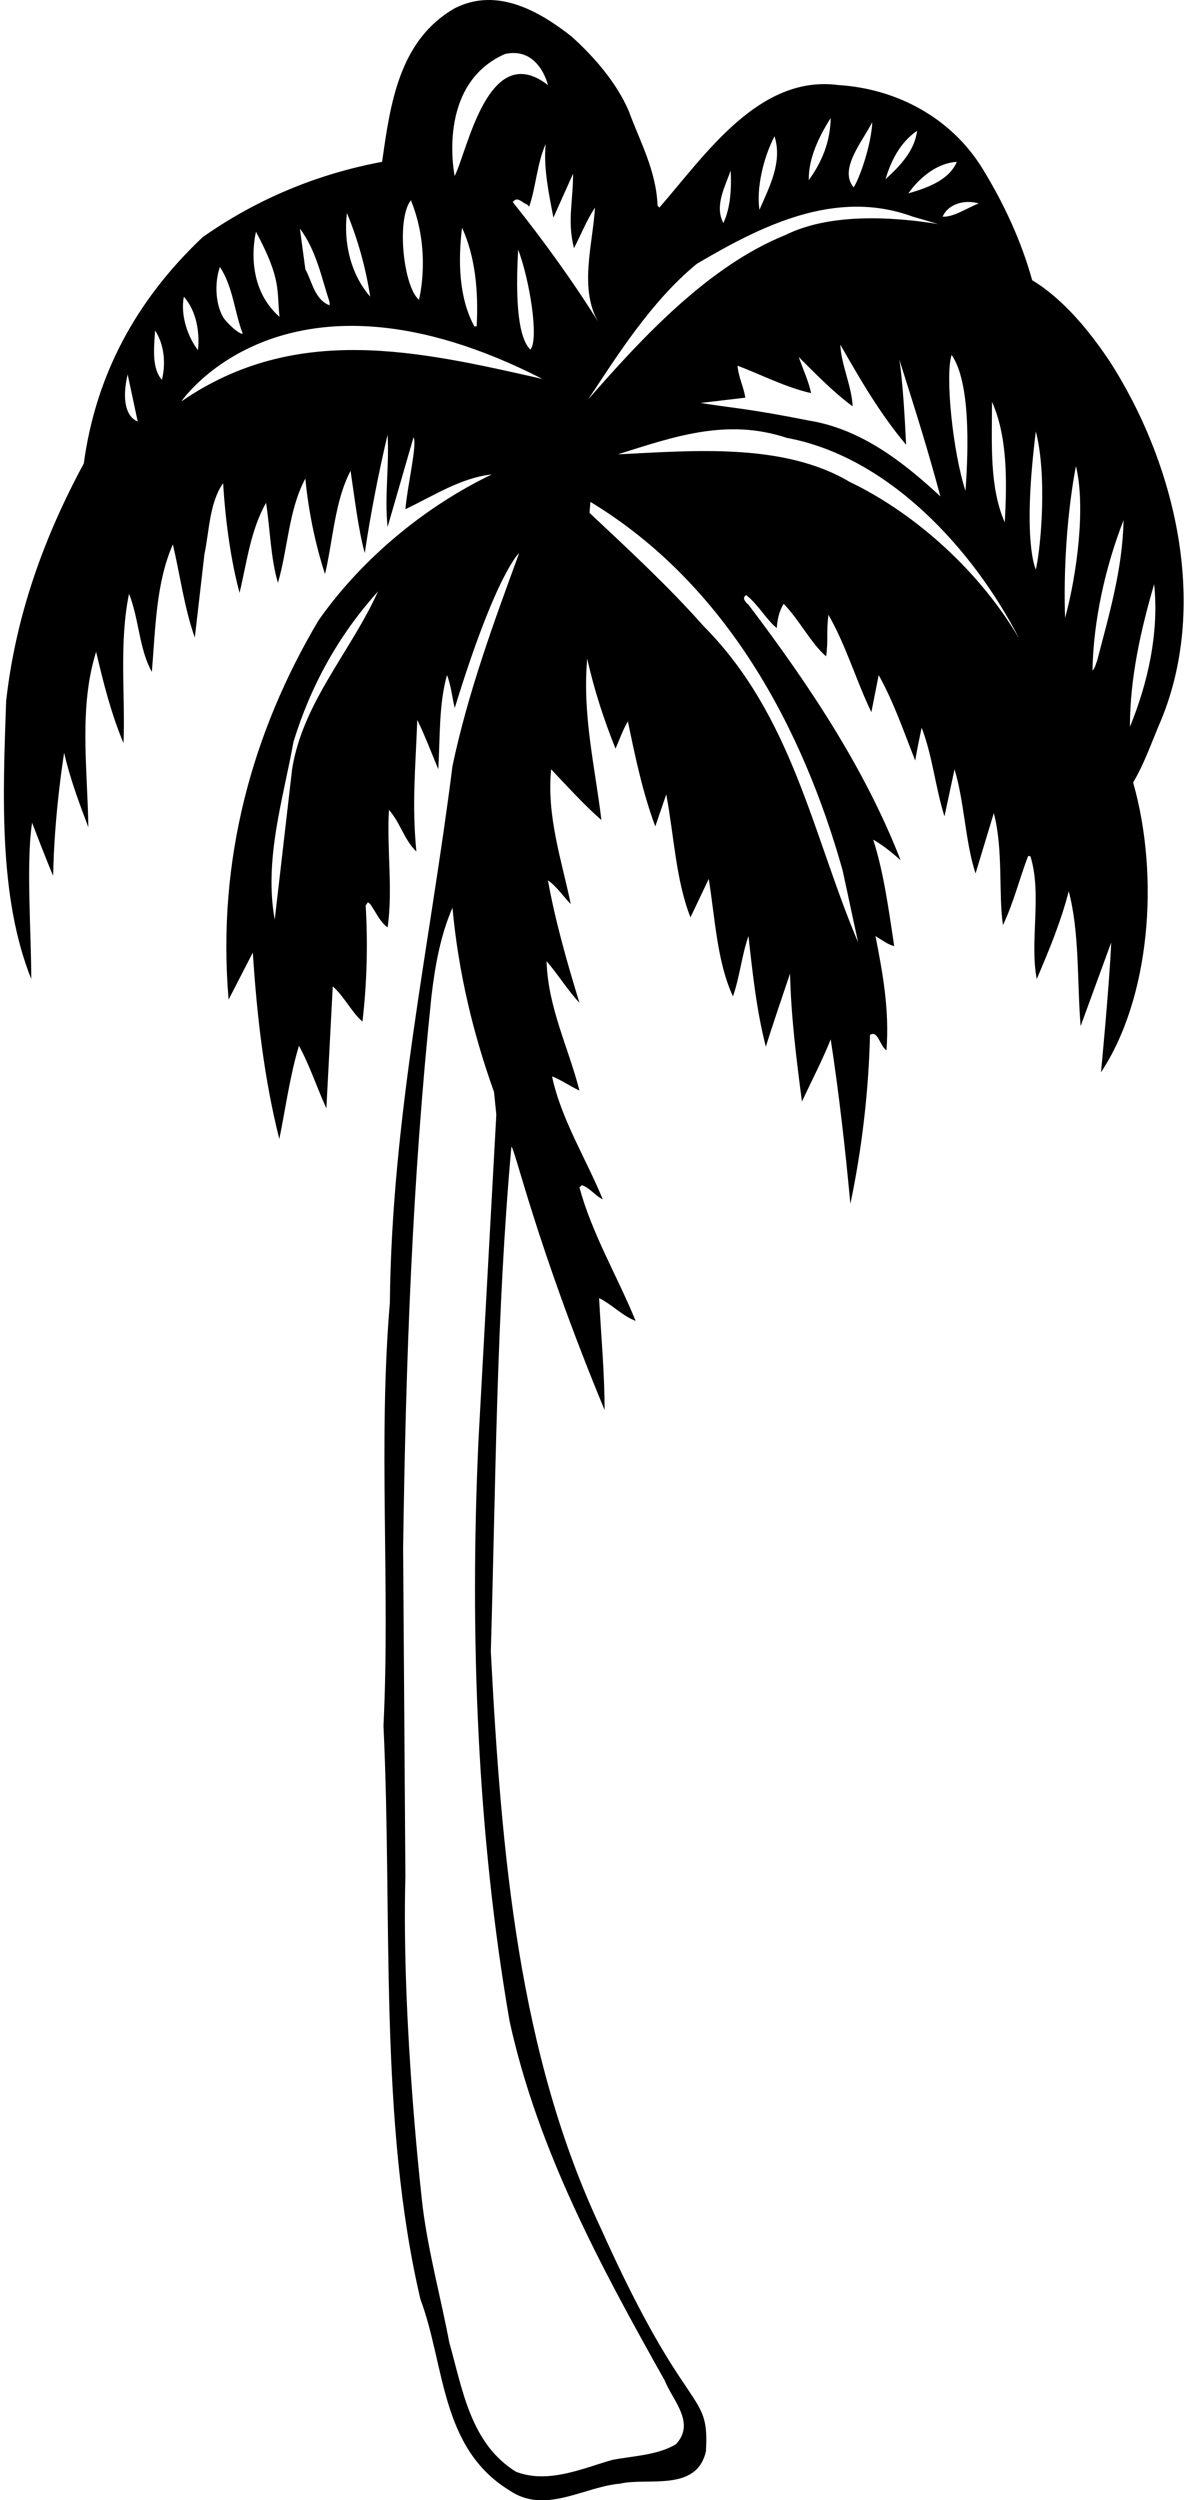 <?xml version="1.0" encoding="UTF-8"?>
<svg xmlns="http://www.w3.org/2000/svg" xmlns:xlink="http://www.w3.org/1999/xlink" width="304pt" height="640pt" viewBox="0 0 304 640" version="1.1">
<g id="surface1">
<path style=" stroke:none;fill-rule:nonzero;fill:rgb(0%,0%,0%);fill-opacity:1;" d="M 284.008 92.211 C 278.977 84.723 272.305 76.531 264.352 71.734 C 261.543 61.672 257.215 52.312 251.715 43.305 C 243.641 30.082 229.602 22.711 214.742 21.773 C 194.383 19.086 180.695 39.559 168.879 53.133 L 168.41 52.664 C 168.059 43.652 163.965 36.398 161.039 28.445 C 157.996 21.309 152.266 14.637 146.414 9.371 C 138.105 2.82 127.227 -3.379 116.461 2.117 C 102.188 10.309 99.965 26.57 97.859 41.43 C 81.48 44.473 65.801 50.906 51.879 60.734 C 34.562 77.117 24.5 96.305 21.457 118.652 C 11.281 137.488 4.023 157.496 1.57 179.492 C 0.75 203.359 -0.422 229.566 8.004 250.629 C 8.004 238.344 6.656 220.934 8.215 210.602 C 8.215 210.602 12.309 221.324 13.617 224.184 C 13.871 208.262 16.426 192.711 16.426 192.711 C 17.949 199.383 20.289 205.582 22.629 211.781 C 22.395 196.457 20.172 181.012 24.617 166.855 C 26.488 174.812 28.477 182.766 31.637 190.254 C 32.105 177.504 30.469 164.633 33.043 151.996 C 35.613 158.43 35.613 166.152 38.891 172.004 C 39.828 160.77 39.945 149.188 44.273 139.359 C 46.145 147.316 47.199 155.621 49.891 163.227 L 52.348 141.934 C 53.633 135.734 53.633 128.715 57.145 123.684 C 57.727 133.395 59.133 143.57 61.355 151.762 C 63.227 143.922 64.164 135.734 68.141 128.715 C 69.195 135.5 69.312 142.988 71.184 149.188 C 73.758 140.414 73.875 130.586 78.203 122.512 C 79.023 131.055 80.777 139.359 83.234 146.965 C 85.34 138.074 85.691 128.363 89.785 120.523 C 90.84 127.66 91.777 135.617 93.414 141.582 C 94.934 131.402 96.922 121.227 99.262 111.281 C 99.73 119.352 98.445 126.723 99.262 134.914 L 105.91 111.93 C 106.887 113.879 104.41 123.801 103.824 130.352 C 110.965 126.957 118.102 122.277 125.938 121.461 C 109.324 129.414 92.945 142.637 81.598 158.781 C 64.633 187.328 55.504 220.09 58.547 255.891 L 64.75 243.84 C 65.801 260.223 67.672 276.25 71.535 291.578 C 73.172 283.621 74.227 275.43 76.566 267.711 C 79.375 272.855 81.129 278.355 83.586 283.738 L 85.223 252.5 C 88.148 255.074 90.254 259.402 92.828 261.508 C 93.996 251.562 94.23 241.383 93.648 231.789 L 94.23 230.973 L 94.816 231.438 C 96.223 233.43 97.391 236.117 99.262 237.406 C 100.668 227.93 99.031 217.164 99.613 207.336 C 102.539 210.613 103.477 214.941 106.633 217.984 C 105.465 205.582 106.398 197.156 106.867 184.289 C 108.855 188.383 110.496 192.711 112.25 196.926 C 112.719 188.852 112.367 180.309 114.473 172.82 C 115.527 175.395 115.762 178.438 116.461 181.246 C 127.164 146.445 132.961 141.582 132.961 141.582 C 126.406 159.484 119.855 177.27 115.879 196.105 C 110.145 241.734 100.316 285.961 99.848 333.465 C 96.805 369.5 99.965 405.887 98.211 441.805 C 100.551 491.062 96.922 542.895 107.688 588.641 C 114.004 605.488 112.719 626.664 130.504 637.547 C 139.629 643.746 149.457 636.609 158.816 635.793 C 165.719 634.152 178.449 638.039 180.789 627.512 C 181.766 611.324 176.109 619.906 154.02 570.738 C 132.82 525.914 128.395 474.801 125.703 422.734 C 126.992 379.094 127.109 336.387 130.969 293.566 C 131.789 293.566 137.305 318.629 154.84 360.957 C 154.84 351.246 153.902 341.535 153.434 332.293 C 156.711 333.93 159.402 336.855 162.793 338.145 C 158.113 326.676 151.68 316.031 148.402 303.98 L 148.988 303.395 C 150.977 303.98 152.383 306.086 154.371 307.02 C 150.039 296.492 143.723 286.547 141.383 275.547 C 143.84 276.484 146.062 278.121 148.402 279.176 C 145.594 268.176 140.328 257.883 139.98 246.062 C 143.02 249.574 145.242 253.316 148.402 256.711 C 145.242 246.414 142.203 235.77 140.328 225.355 C 142.672 226.992 144.191 229.449 146.18 231.438 C 143.84 220.207 139.98 208.977 141.148 196.926 C 145.129 201.137 149.809 206.285 154.02 209.91 C 152.383 196.223 149.105 183 150.391 168.609 C 152.148 176.566 154.723 184.406 157.645 191.66 C 158.699 189.203 159.52 186.863 160.805 184.641 C 162.676 193.766 164.664 203.125 167.824 211.551 L 170.633 203.359 C 172.621 213.891 173.09 225.355 176.836 234.832 L 181.516 225.004 C 183.152 235.184 183.621 246.18 187.715 255.074 C 189.469 250.043 189.938 244.66 191.691 239.629 C 192.746 249.223 193.801 258.934 196.141 267.941 C 196.141 267.941 197.363 263.836 202.34 249.223 C 202.574 260.105 203.977 271.219 205.383 281.984 C 207.84 276.719 210.648 271.336 212.754 266.07 C 214.859 279.879 216.496 294.152 217.785 308.191 C 220.711 294.27 222.465 279.527 222.816 264.902 C 224.922 263.73 225.273 267.711 227.027 268.879 C 227.848 258.348 225.973 248.637 224.219 239.629 C 225.738 240.566 227.496 241.852 229.016 242.203 C 227.613 232.961 226.324 223.25 223.633 214.941 C 226.09 216.348 228.43 218.219 230.652 220.207 C 221.527 196.809 207.371 175.512 191.691 154.805 C 191.109 154.336 189.82 153.051 191.109 152.348 C 194.148 154.688 196.371 158.781 198.945 160.77 C 199.062 158.547 199.648 156.207 200.703 154.57 C 204.797 158.781 207.723 164.75 211.582 168.023 C 212.168 163.578 211.582 162.176 212.168 157.379 C 216.73 165.336 219.305 174.344 223.164 182.301 L 225.039 172.82 C 228.898 179.727 231.473 187.328 234.398 194.699 C 234.867 191.895 235.449 189.086 236.035 186.277 C 238.844 193.531 239.547 201.605 241.887 208.977 L 244.461 196.926 C 247.035 205.465 247.152 215.293 249.844 223.602 L 254.523 208.156 C 256.98 217.398 255.691 228.98 256.863 236.82 C 259.555 231.203 261.074 225.004 263.297 219.152 L 263.883 219.152 C 266.926 228.863 263.648 240.914 265.52 250.629 C 268.68 243.258 271.723 235.887 273.711 228.164 C 276.52 238.809 275.816 251.094 276.754 262.68 L 284.59 241.266 C 284.121 252.148 281.977 274.496 281.977 274.496 C 294.477 255.645 297.109 224.652 290.207 200.316 C 292.898 195.754 294.652 190.84 296.641 186.043 C 310.215 155.391 300.855 118.184 284.008 92.211 Z M 32.691 95.836 L 35.266 107.887 C 32.59 106.859 31.031 102.961 32.691 95.836 Z M 41.465 97.238 C 38.773 94.199 39.477 88.816 39.711 84.605 C 42.051 88.113 42.52 93.027 41.465 97.238 Z M 74.809 196.926 L 70.363 235.418 C 67.555 220.09 72.586 204.297 75.16 189.902 C 79.488 175.863 86.395 162.992 96.805 151.41 C 89.902 166.738 77.5 179.844 74.809 196.926 Z M 122.547 368.562 C 120.207 419.223 122.312 470.004 130.504 517.387 C 137.758 550.496 153.785 580.098 170.281 609.465 C 172.27 614.496 178.238 620.23 173.09 625.73 C 168.293 628.535 162.441 628.652 156.828 629.707 C 149.105 631.93 140.328 635.906 132.141 632.75 C 120.441 625.496 118.449 611.57 115.059 599.637 C 112.953 588.406 109.793 576.941 108.273 565.121 C 108.273 565.121 102.789 518.895 103.824 480.297 L 103.242 396.293 C 103.941 347.855 105.582 302.105 110.496 255.074 C 111.43 247.117 112.836 239.395 115.879 232.375 C 117.398 248.871 121.141 264.551 126.523 279.527 L 127.109 285.375 Z M 254.055 102.855 C 258.031 111.746 257.914 123.098 257.328 133.742 C 253.352 124.617 254.055 113.621 254.055 102.855 Z M 250.66 52.078 C 247.617 53.246 244.344 55.59 241.418 55.473 C 242.82 52.195 247.035 51.023 250.66 52.078 Z M 247.27 125.672 C 243.992 115.609 242.02 95.941 243.719 90.844 C 248.453 97.695 248.086 114.32 247.27 125.672 Z M 245.047 41.43 C 243.055 46.227 237.09 48.219 232.645 49.504 C 232.645 49.504 237.535 41.926 245.047 41.43 Z M 188.887 93.613 C 195.086 95.953 201.055 99.113 207.723 100.633 C 207.137 97.707 205.617 94.434 204.562 91.391 C 209.008 95.836 213.453 100.398 218.367 104.027 C 218.137 98.762 215.445 93.496 215.211 88.23 C 220.242 97.008 225.273 105.781 232.059 113.855 C 231.297 97.109 230.32 92.039 230.32 92.039 C 234.898 106.496 237.676 115.258 240.832 127.074 C 230.77 117.715 220.125 109.758 207.137 107.652 C 191.32 104.52 188.199 104.559 179.426 103.156 L 190.875 101.805 C 190.523 99.23 189.117 96.539 188.887 93.613 Z M 234.867 33.477 C 234.281 38.508 230.535 42.484 226.793 45.879 C 228.078 41.547 230.305 36.633 234.867 33.477 Z M 223.398 31.254 C 223.164 36.984 220.18 45.629 218.621 47.969 C 214.719 43.289 220.941 36.164 223.398 31.254 Z M 212.754 30.199 C 212.637 36.281 210.531 41.43 207.137 46.109 C 207.02 40.613 209.711 34.996 212.754 30.199 Z M 198.363 34.879 C 200.469 41.547 196.957 47.984 194.5 53.715 C 193.684 48.336 195.438 40.496 198.363 34.879 Z M 187.129 43.652 C 187.363 48.102 187.129 53.133 185.258 57.109 C 182.918 52.664 185.727 47.75 187.129 43.652 Z M 129.332 13.82 C 138.086 11.895 140.328 21.773 140.328 21.773 C 125.02 9.945 119.754 38.609 116.441 45.047 C 116.441 45.047 111.566 21.645 129.332 13.82 Z M 122.078 83.551 L 121.492 83.551 C 117.516 76.297 117.281 66.82 118.336 58.277 C 121.727 65.766 122.547 74.426 122.078 83.551 Z M 105.23 51.258 C 110.59 64.352 107.297 76.727 107.297 76.727 C 103.375 73.516 101.426 56.16 105.23 51.258 Z M 88.852 54.535 C 91.656 61.32 93.648 68.457 94.816 75.945 C 89.902 70.328 87.914 62.258 88.852 54.535 Z M 84.406 77.352 L 84.406 78.168 C 80.543 76.648 79.957 72.086 78.203 68.926 L 76.801 58.512 C 81.012 64.129 82.297 70.914 84.406 77.352 Z M 65.566 59.332 C 72.176 71.762 70.809 74.102 71.59 81.121 C 62.035 72.734 65.566 59.332 65.566 59.332 Z M 56.324 68.34 C 59.719 73.488 60.07 80.039 62.176 85.422 C 61.355 85.656 58.312 82.965 57.145 81.211 C 55.156 77.699 54.922 72.32 56.324 68.34 Z M 47.082 75.945 C 50.355 79.691 51.176 85.07 50.707 89.637 C 48.25 86.477 46.145 80.977 47.082 75.945 Z M 46.434 102.766 C 46.434 102.766 73.148 63.375 138.926 97.008 C 107.469 89.895 75.879 82.484 46.434 102.766 Z M 132.703 63.895 C 135.629 71.578 138.086 86.773 135.844 89.504 C 133.695 87.438 131.711 81.422 132.703 63.895 Z M 131.32 51.727 C 132.609 50.09 133.66 51.961 134.949 52.312 L 135.531 52.898 C 137.289 47.75 137.523 41.898 139.746 36.867 C 139.16 42.953 140.562 49.621 141.734 55.703 L 146.766 44.473 C 146.766 51.844 145.242 56.523 147 63.543 C 148.754 60.152 150.156 56.523 152.383 53.133 C 151.797 62.609 148.285 73.84 153.199 82.383 C 146.648 71.852 138.809 61.086 131.32 51.727 Z M 178.473 67.523 C 194.617 58.047 213.805 48.102 233.812 55.473 L 240.246 57.344 C 227.73 55.355 212.285 54.652 201.172 60.152 C 181.746 67.988 165.016 85.773 150.625 102.27 C 157.996 91.156 166.773 77.117 178.473 67.523 Z M 215.797 222.781 L 219.773 241.266 C 208.074 213.656 203.043 183.234 180.109 160.188 C 171.102 150.008 160.688 140.414 150.977 131.285 L 151.211 128.48 C 186.195 149.656 205.617 186.629 215.797 222.781 Z M 217.551 123.332 C 200.586 113.27 177.418 115.375 158.23 116.312 C 172.387 111.863 186.078 106.949 201.52 112.098 C 227.496 116.895 249.258 140.531 261.074 163.578 C 251.246 146.73 234.867 131.637 217.551 123.332 Z M 265.285 145.797 C 265.285 145.797 261.715 138.84 265.285 110.461 C 268.211 121.691 266.59 140.203 265.285 145.797 Z M 272.773 158.195 C 272.051 135.914 275.559 119.34 275.559 119.34 C 278.094 129.676 275.816 147.082 272.773 158.195 Z M 280.965 169.195 C 280.613 170.016 280.496 170.949 279.793 171.652 C 280.027 158.781 283.07 145.211 287.75 133.16 C 287.516 145.68 284.008 157.496 280.965 169.195 Z M 289.387 186.043 C 289.387 173.523 292.195 161.121 295.59 149.539 C 296.875 162.059 293.949 174.93 289.387 186.043 "/>
</g>
</svg>
